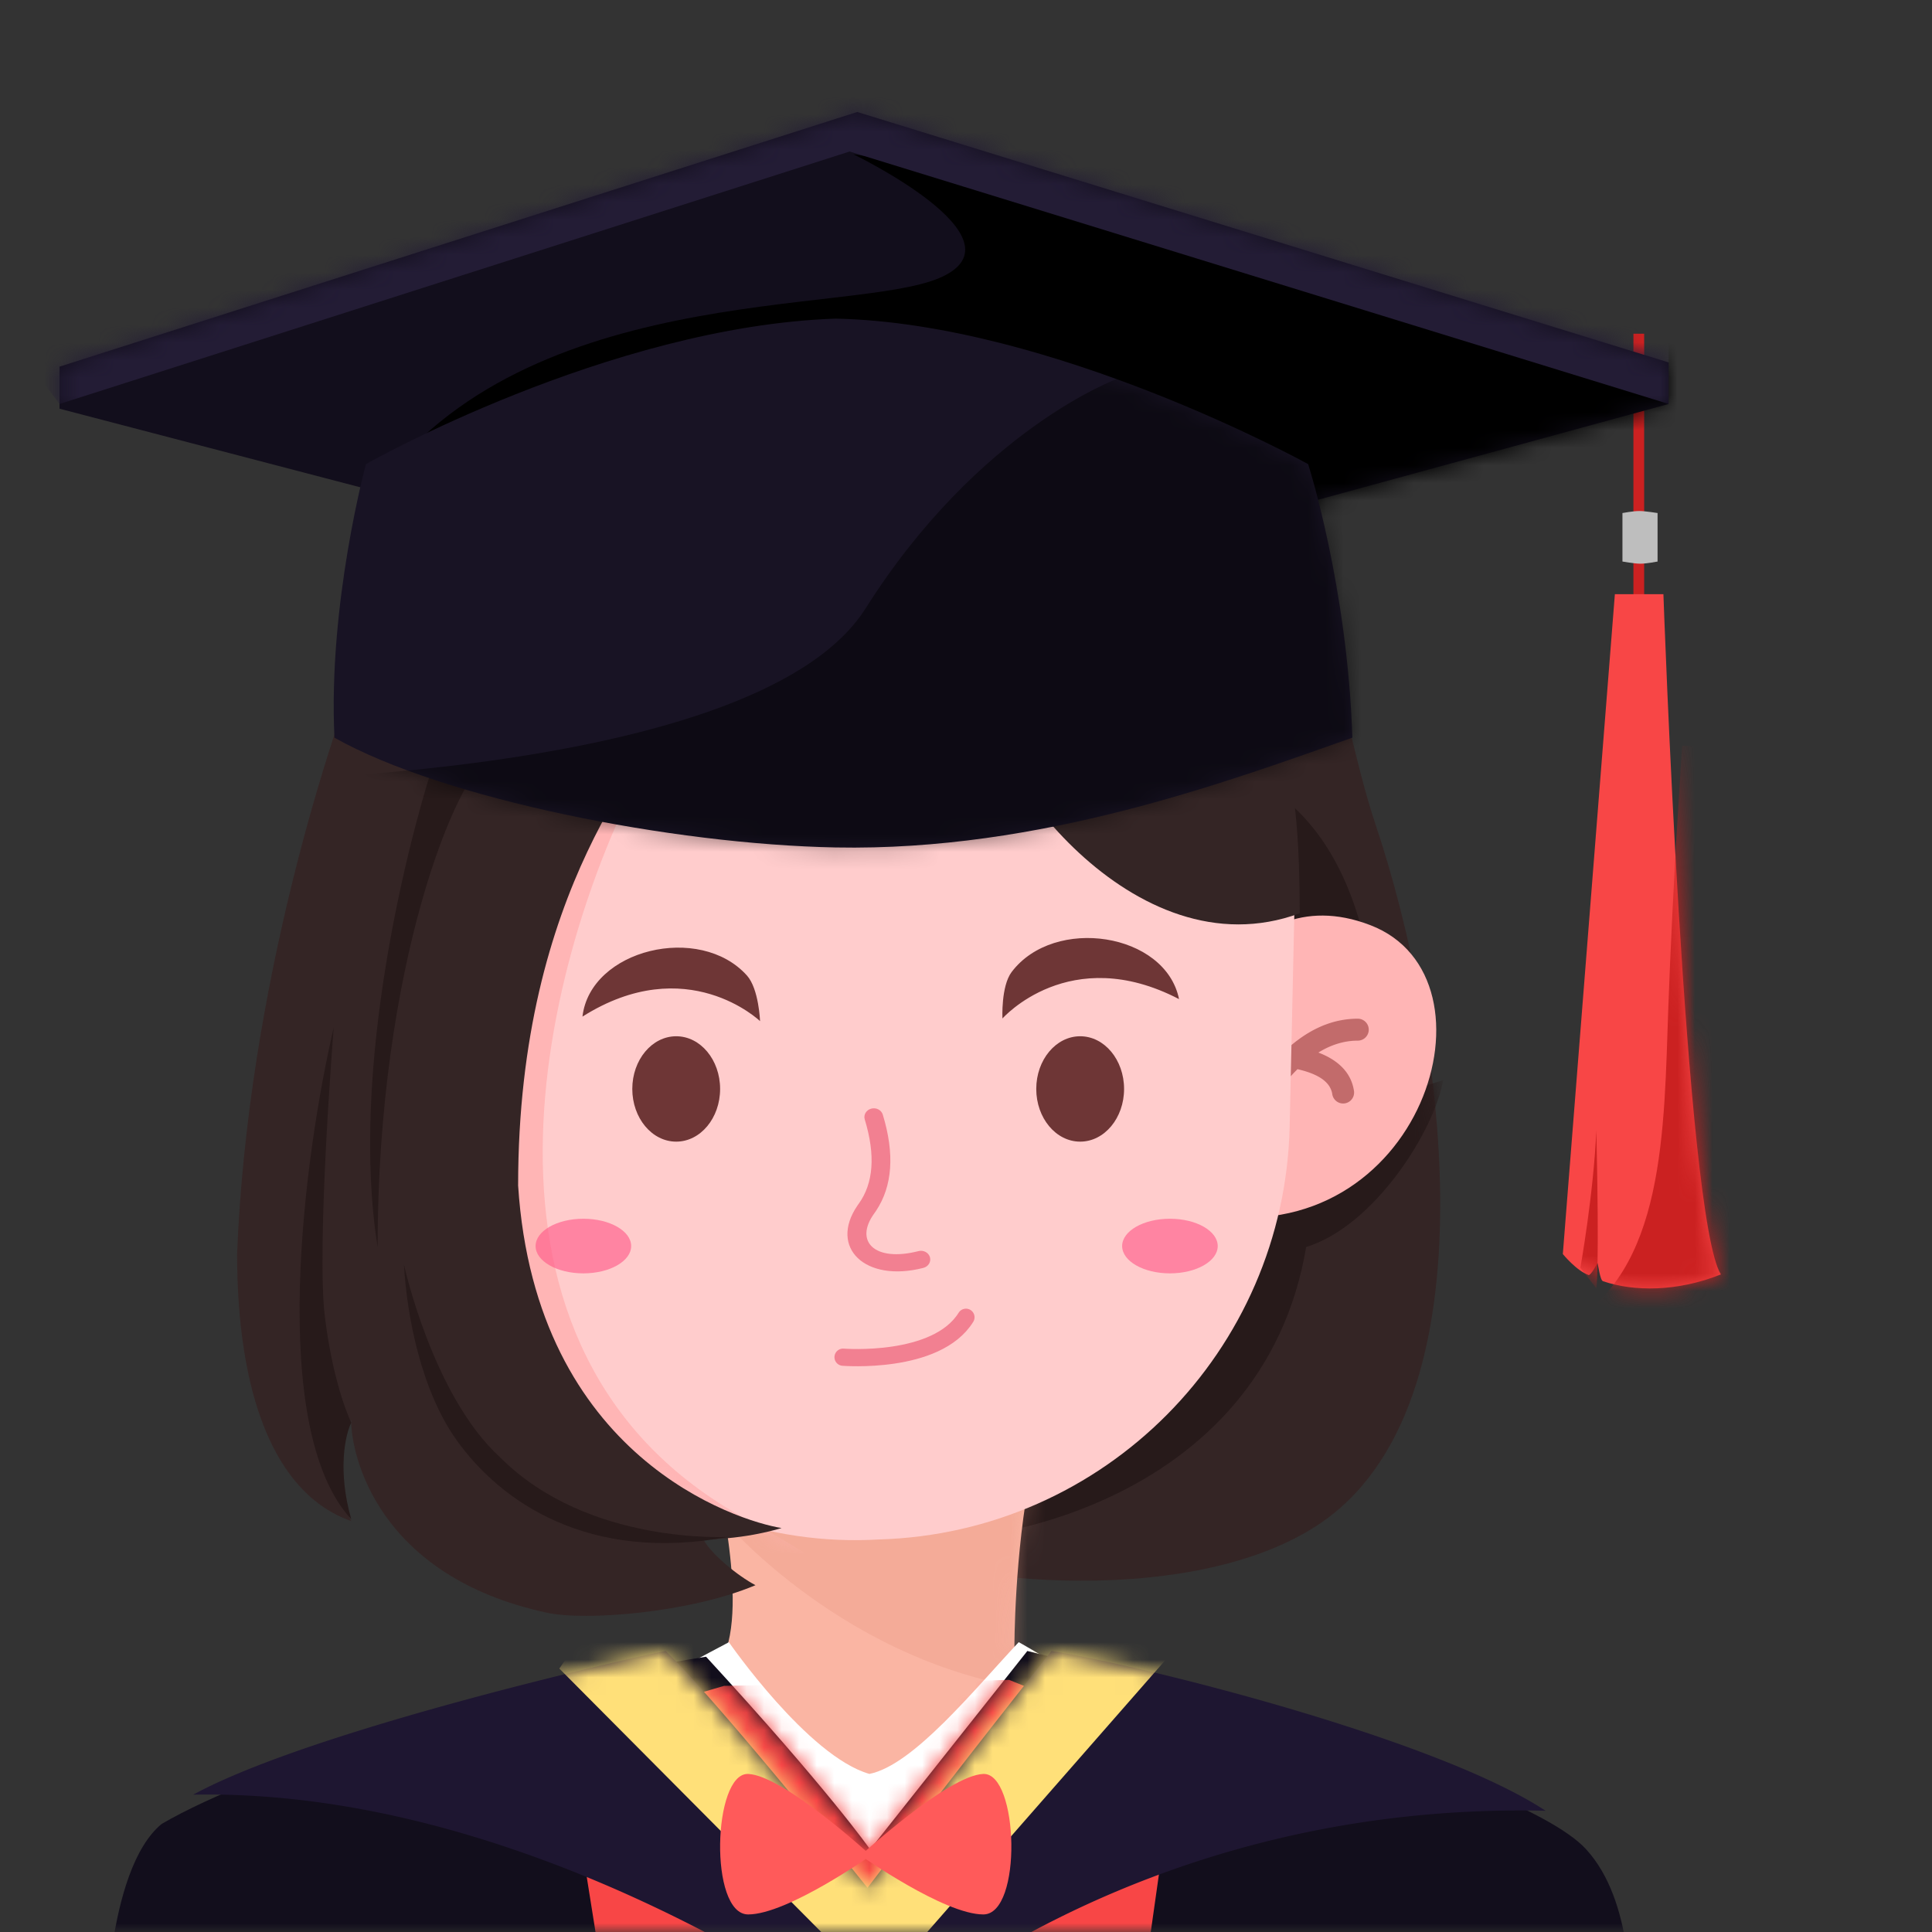 <svg xmlns="http://www.w3.org/2000/svg" fill="none" viewBox="0 0 110 110" height="110" width="110"><rect x="0" y="0" width="110" height="110" fill="#333333" stroke="none"/><mask height="110" width="110" y="0" x="-6" maskUnits="userSpaceOnUse" style="mask-type:alpha" id="a"><path fill="#fff" d="M-6 0h110v110H-6z"/></mask><g mask="url(#a)"><path fill="#342525" d="M64.883 79.887c9.603-8.778 6.722-16.958 5.282-26.934-1.08-7.481-3.855-10.061-4.321-12.968l-.96-.498L73.044 34c3.201 1.663 3.418 7.404 5.282 12.968 3.84 11.472 7.075 33.126-3.361 39.902-7.682 4.987-22.405 2.992-24.966.997.96-.332 12.579-5.985 14.883-7.98z"/><mask height="57" width="33" y="33" x="49" maskUnits="userSpaceOnUse" style="mask-type:alpha" id="b"><path fill="#342525" d="M64.616 79.5c9.752-8.8 6.827-17 5.364-27-1.097-7.5-3.915-10.086-4.389-13l-.975-.5 8.29-5.5c3.25 1.667 3.471 7.422 5.363 13 3.901 11.5 7.186 33.207-3.413 40-7.802 5-22.755 3-25.356 1 .975-.333 12.776-6 15.116-8z"/></mask><g mask="url(#b)" fill="#271A1A"><path d="M74.368 71c3.901-1.2 7.315-6.667 7.802-9.5L70.955 65l-22.43 14c-.813 3.333-7.607 7.3-.975 8.5 8.289 1.5 24.38-2 26.818-16.5zM78 55c-1-5.5-3.167-8.333-5.5-10H72l.5 11.5c2.333.5 5.5 1.7 5.5-1.5z"/></g><path fill="#FAB5A3" d="M40.59 83.186s2.138 8.212.525 11.289c-1.223 1.43-3.384 2.112-5.095 2.324 2.488 1.122 8.287 7.165 14 7.201 5.704.036 11.322-5.934 13.334-7.2-4.454.053-5.598-3.02-5.598-3.02s-.011-5.267.956-10.076c-4.126-3.126-18.121-.518-18.121-.518z" clip-rule="evenodd" fill-rule="evenodd"/><mask height="23" width="28" y="82" x="36" maskUnits="userSpaceOnUse" style="mask-type:alpha" id="c"><path fill="#fff" d="M40.59 83.186s2.138 8.212.525 11.289c-1.223 1.43-3.384 2.112-5.095 2.324 2.488 1.122 8.287 7.165 14 7.201 5.704.036 11.322-5.934 13.334-7.2-4.454.053-5.598-3.02-5.598-3.02s-.011-5.267.956-10.076c-4.126-3.126-18.121-.518-18.121-.518z" clip-rule="evenodd" fill-rule="evenodd"/></mask><g mask="url(#c)"><path fill="#E89A85" d="M41.277 86.638s7.717 9.076 19.55 9.746C69.53 97.916 61.872 82 61.872 82l-20.596 4.638z" clip-rule="evenodd" fill-rule="evenodd" opacity=".349" style="mix-blend-mode:multiply"/></g><path fill="#fff" d="m36 96.42 5.5-2.92s4.5 6.5 8 7.5c2.5-.5 5.929-4.758 8.5-7.5-.101-.088 5 2.92 5 2.92s-3.475 11.406-13.294 11.074C39.888 107.162 36 96.42 36 96.42z" clip-rule="evenodd" fill-rule="evenodd"/><mask height="14" width="27" y="94" x="36" maskUnits="userSpaceOnUse" style="mask-type:alpha" id="d"><path fill="#fff" d="m36 96.42 6.444-2.112s5.805 5.697 7.705 6.077c2.16-.543 4.821-3.64 7.393-6.382C57.44 93.915 63 96.42 63 96.42s-3.475 11.406-13.294 11.074C39.888 107.162 36 96.42 36 96.42z" clip-rule="evenodd" fill-rule="evenodd"/></mask><g mask="url(#d)"><path fill="#FD8787" d="m35.05 105.965-1.916 7.348 33.517.948-2.288-8.296H35.05z" clip-rule="evenodd" fill-rule="evenodd"/><path fill="#fff" d="M34.488 94.558c3.597 3.772 8.544 6.695 14.876 6.696 5.8.218 10.608-2.837 13.9-6.147l.174-.179.42.371c-3.404 3.53-8.439 6.73-14.506 6.501-6.36 0-11.397-2.915-15.09-6.671l-.197-.203.423-.368z"/></g><path fill="#120E1C" d="M6 115.675s0-9.191 3.204-11.827c5.378-3.153 19.607-7.743 30.996-9.522 6.994 7.605 9.34 10.971 9.34 10.971L58.492 94s27.649 6.709 31.822 11.297c2.685 2.951 2.49 8.219 2.685 10.378-35.344.65-87 0-87 0z" clip-rule="evenodd" fill-rule="evenodd"/><mask height="22" width="87" y="94" x="6" maskUnits="userSpaceOnUse" style="mask-type:alpha" id="e"><path fill="#fff" d="M6 115.675s0-9.191 3.204-11.827c5.378-3.153 19.607-7.743 30.996-9.522 6.994 7.605 9.34 10.971 9.34 10.971L58.492 94s27.649 6.709 31.822 11.297c2.685 2.951 2.49 8.219 2.685 10.378-35.344.65-87 0-87 0z" clip-rule="evenodd" fill-rule="evenodd"/></mask><g mask="url(#e)"><path fill="#F84646" d="m32.71 102.49 3.19 20.028 27.955-.775 2.358-16.633-6.371-8.5-2.386-.964-16.23.34-2.133.624-6.383 5.88z" clip-rule="evenodd" fill-rule="evenodd"/></g><path fill="#1E1631" d="M37.897 94c-1.866.364-20.066 4.463-26.897 8.181C31.199 101.789 49.908 116 49.908 116S64.1 102.544 88 103.098c-6.23-4.099-22.831-8.25-28.132-9.098a947.364 947.364 0 0 0-10.476 13.485S40.964 96.955 37.897 94z" clip-rule="evenodd" fill-rule="evenodd"/><mask height="22" width="77" y="94" x="11" maskUnits="userSpaceOnUse" style="mask-type:alpha" id="f"><path fill="#fff" d="M37.897 94c-1.866.364-20.066 4.463-26.897 8.181C31.199 101.789 49.908 116 49.908 116S64.1 102.544 88 103.098c-6.23-4.099-22.831-8.25-28.132-9.098a947.364 947.364 0 0 0-10.476 13.485S40.964 96.955 37.897 94z" clip-rule="evenodd" fill-rule="evenodd"/></mask><g mask="url(#f)"><path fill="#FFE079" d="m31.845 95 18.121 18.228 18.81-21.476-35.556 1.255L31.845 95z" clip-rule="evenodd" fill-rule="evenodd"/></g><path fill="#CB2121" d="M93.612 19v26.989H93V19h.612z" clip-rule="evenodd" fill-rule="evenodd"/><path fill="#BEBEBE" d="M92.375 29.21v2.761s.68.124 1.021.124c.34 0 .979-.123.979-.123V29.21s-.708-.115-1.045-.115c-.337 0-.955.115-.955.115z" clip-rule="evenodd" fill-rule="evenodd"/><path fill="#F84646" d="M91.944 33.83h2.764s1.246 35.5 3.273 38.73c-2.493.995-4.95.986-6.714.386-.17-.058-.267-.938-.32-1.045-.063.14-.302.604-.479.701-.703-.237-1.487-1.202-1.487-1.202l2.963-37.57z" clip-rule="evenodd" fill-rule="evenodd"/><mask height="41" width="10" y="33" x="88" maskUnits="userSpaceOnUse" style="mask-type:alpha" id="g"><path fill="#fff" d="M91.944 33.83h2.764s1.246 35.5 3.273 38.73c-2.493.995-4.95.986-6.714.386-.17-.058-.267-.938-.32-1.045-.063.14-.302.604-.479.701-.703-.237-1.487-1.202-1.487-1.202l2.963-37.57z" clip-rule="evenodd" fill-rule="evenodd"/></mask><g mask="url(#g)" fill="#CB2121" clip-rule="evenodd" fill-rule="evenodd"><path d="M95.775 42.465s-.54 7.952-.788 14.894c-.248 6.943-.168 15.118-5.876 18.127-4.5.67 29.174 15.627 28.836 15.394-.339-.233-11.356-48.247-11.356-48.247l-10.816-.169z"/><path d="M89.98 72.18s.751-4.187.909-7.82c.183 8 0 9 0 9l-.908-1.18z"/></g><path fill="#120E1C" d="M3.39 20.875v2.395l46.326 12.106L95.007 23v-2.364L48.808 6.376l-45.417 14.5z" clip-rule="evenodd" fill-rule="evenodd"/><mask height="30" width="93" y="6" x="3" maskUnits="userSpaceOnUse" style="mask-type:alpha" id="h"><path fill="#fff" d="M3.39 20.875v2.395l46.326 12.106L95.007 23v-2.364L48.808 6.376l-45.417 14.5z" clip-rule="evenodd" fill-rule="evenodd"/></mask><g mask="url(#h)" clip-rule="evenodd" fill-rule="evenodd"><path fill="#000" d="M48.583 8.782s9.967 4.803 4.967 7.018c-5 2.215-24.23.078-32.614 12.743C12.552 41.208 89.481 45.011 89.981 44.5c.5-.511 14.54-27.138 14.54-27.138l-55.938-8.58z"/><path fill="#231C35" d="M3.39 23 48.374 8.626 95.007 23V10.642L29 2.642-2.19 15.628 3.39 23z"/></g><path fill="#FFB5B5" d="M67.163 59.915s3.096-10.225 10.86-7.24c7.765 2.983 2.904 18.588-9.326 16.458-10.567-.644-1.534-9.218-1.534-9.218z" clip-rule="evenodd" fill-rule="evenodd"/><path fill="#C26B6B" d="M77.931 58.625a.625.625 0 0 0-.625-.625c-2.28 0-4.347 1.487-6.206 4.37a.625.625 0 1 0 1.05.678c.567-.88 1.142-1.603 1.725-2.173 1.26.289 1.872.766 1.977 1.408a.625.625 0 1 0 1.233-.201c-.162-.996-.862-1.71-2.022-2.154.736-.454 1.484-.678 2.243-.678.345 0 .625-.28.625-.625z" clip-rule="evenodd" fill-rule="evenodd"/><path fill="#FCC" d="M25.175 50.421C24.535 36.575 35.588 25 49.448 25c13.629 0 24.592 11.206 24.294 24.831l-.313 14.276C73.15 76.93 62.865 87.282 50.045 87.65c-12.705.743-23.568-9.038-24.155-21.75l-.715-15.478z" clip-rule="evenodd" fill-rule="evenodd"/><mask height="63" width="49" y="25" x="25" maskUnits="userSpaceOnUse" style="mask-type:alpha" id="i"><path fill="#fff" d="M25.175 50.421C24.535 36.575 35.588 25 49.448 25c13.629 0 24.592 11.206 24.294 24.831l-.313 14.276C73.15 76.93 62.865 87.282 50.045 87.65c-12.705.743-23.568-9.038-24.155-21.75l-.715-15.478z" clip-rule="evenodd" fill-rule="evenodd"/></mask><g mask="url(#i)"><path fill="#FFB5B5" d="M42.5 86.5c-17.6-9.6-11.334-32.333-6-42.5H36v-2H26l-6 9 4.5 35.5c13.333 4 35.6 9.6 18 0z"/><ellipse fill="#6E3636" ry="3" rx="2.5" cy="62" cx="61.5"/><ellipse fill="#FF5988" ry="1.555" rx="2.721" cy="70.945" cx="66.611" opacity=".625"/><ellipse fill="#FF5988" ry="1.555" rx="2.721" cy="70.945" cx="33.215" opacity=".625"/><ellipse fill="#6E3636" ry="3" rx="2.5" cy="62" cx="38.5"/><path fill="#F28091" d="M49.604 63.121c.283-.075.578.077.658.34.68 2.231.56 4.07-.391 5.49l-.098.14c-1.153 1.594.032 2.78 2.52 2.142.284-.073.577.082.654.346.077.264-.091.536-.376.61-3.316.85-5.382-1.158-3.755-3.545l.072-.102c.843-1.166.97-2.758.347-4.808-.08-.262.085-.537.369-.613z"/><path stroke-linecap="round" stroke-width=".98" stroke="#F28091" d="M48 77.273s5.323.432 6.997-2.273"/><path fill="#6E3636" d="M57.075 57.989s3.82-4.346 10.054-1.104c-.764-3.78-7.102-4.757-9.529-1.545-.613.81-.525 2.648-.525 2.648zm-13.801.15s-4.17-4.01-10.111-.258c.445-3.831 6.679-5.335 9.366-2.338.679.758.745 2.596.745 2.596z" clip-rule="evenodd" fill-rule="evenodd"/></g><path fill="#342525" d="M13.5 71.375c.594-15.037 5.272-29.654 7.5-34.875L38.5 40c-1.5 3-9 10.5-9 27.5C30.5 83 42 86.6 44.5 87c0 0-2 .644-4.456.644.456.856 1.98 2.089 2.97 2.61-3.713 1.567-9.655 2.05-11.883 1.567-9.655-2.088-11.14-8.988-11.14-10.964-1.324 1.976-.743 4.003 0 5.743-4.457-1.566-6.491-7.393-6.491-15.225z"/><path fill="#271A1A" d="M26 82c2.5 3.5 7.5 7 15.5 5.5 0 0-8 .5-13-4.5-3.865-3.5-5.5-11-5.5-11 .167 3 1 7.2 3 10zm-6 4.5c-4.8-5.2-2.667-20.833-1-28 0 0-1 12.5-.5 16.5s1.5 6 1.5 6c-.334.667-.8 2.7 0 5.5zM21.5 71c-1.6-10 1.666-23.167 3.5-28.5l3 .5c-2 1-6.5 12-6.5 28z"/><path fill="#342525" d="M74 52c-9.5 3.5-18-8.5-18-12.5l7.5-2.5 8.5 1.5c0 4.5 2 2 2 13.5z"/><path fill="#181324" d="M20.835 26.425S18.673 34.367 19.042 42c6.21 3.5 19.246 6.071 28.532 6.25 11.719.226 22.394-3.782 29.425-6.25-.28-8.614-2.519-15.575-2.519-15.575s-14.514-8.028-26.907-8.284c-12.944.447-26.738 8.284-26.738 8.284z" clip-rule="evenodd" fill-rule="evenodd"/><mask height="31" width="59" y="18" x="19" maskUnits="userSpaceOnUse" style="mask-type:alpha" id="j"><path fill="#fff" d="M20.837 26.425S19.044 35.5 19.044 42c5.692 3.5 19.663 6.062 28.531 6.25 11.831.25 22.388-3.78 29.426-6.25-.28-8.614-2.52-15.575-2.52-15.575s-14.513-8.028-26.906-8.284c-12.944.447-26.738 8.284-26.738 8.284z" clip-rule="evenodd" fill-rule="evenodd"/></mask><g mask="url(#j)"><path fill="#000" d="M63.652 21.554s-7.883 2.832-14.371 13.089c-6.488 10.257-39.75 9.906-39.75 9.906S99.37 62.687 99.814 60.82c.445-1.869-15.584-32.072-15.584-33.614 0-1.542-20.578-5.65-20.578-5.65z" clip-rule="evenodd" fill-rule="evenodd" opacity=".456"/></g></g><path fill="#FF5A5A" d="M49.583 105.642s-4.973-4.566-6.986-4.641c-2.014-.076-2.242 7.999 0 7.999s6.986-3.358 6.986-3.358z" clip-rule="evenodd" fill-rule="evenodd"/><path fill="#FF5A5A" d="M49 105.642s4.973-4.566 6.986-4.641c2.014-.076 2.242 7.999 0 7.999-2.241 0-6.986-3.358-6.986-3.358z" clip-rule="evenodd" fill-rule="evenodd"/></svg>